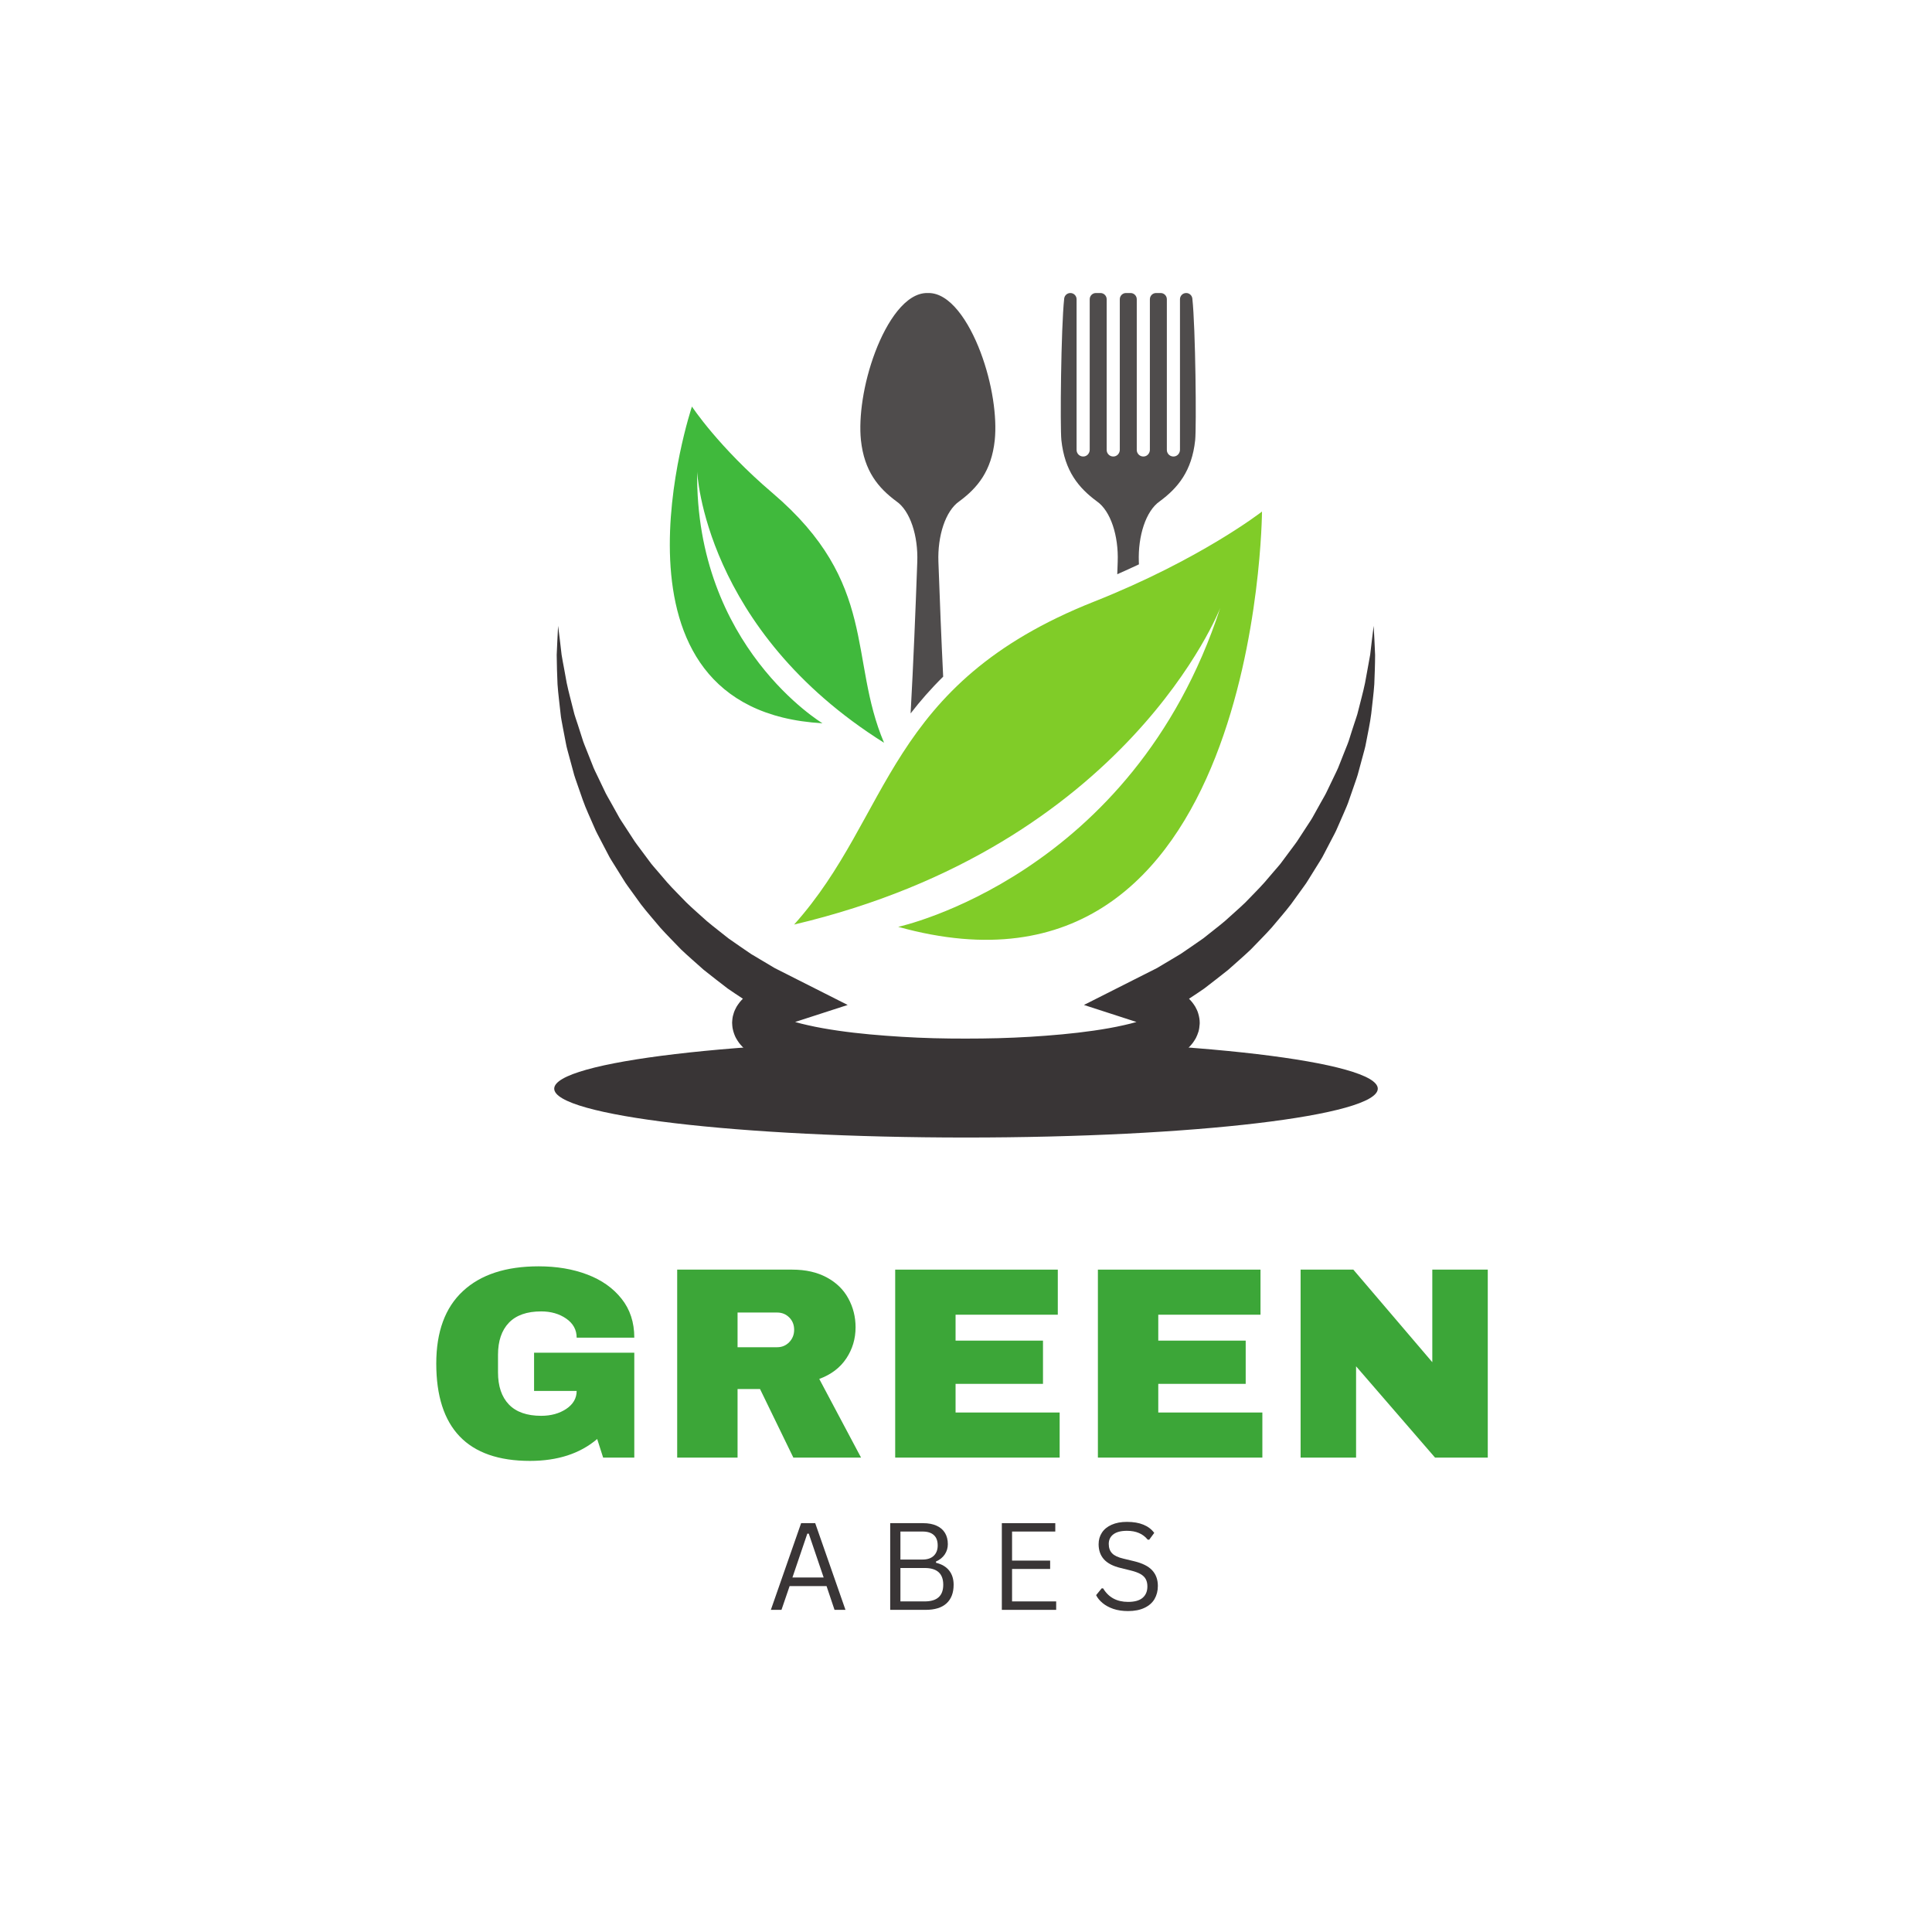 <svg xmlns="http://www.w3.org/2000/svg" xmlns:xlink="http://www.w3.org/1999/xlink" width="500" zoomAndPan="magnify" viewBox="0 0 375 375" height="500" preserveAspectRatio="xMidYMid meet" version="1.0"><defs><g/><clipPath id="6ba860b26e"><path d="M 166 56.844 L 233 56.844 L 233 139 L 166 139 Z M 166 56.844 " clip-rule="nonzero"/></clipPath><clipPath id="7c3c84d817"><path d="M 108 121 L 266.98 121 L 266.98 211.344 L 108 211.344 Z M 108 121 " clip-rule="nonzero"/></clipPath><clipPath id="7c72378900"><path d="M 107.574 201.828 L 267.5 201.828 L 267.5 220.793 L 107.574 220.793 Z M 107.574 201.828 " clip-rule="nonzero"/></clipPath><clipPath id="0be9178e1f"><path d="M 187.5 201.828 C 143.355 201.828 107.574 206.074 107.574 211.309 C 107.574 216.547 143.355 220.793 187.5 220.793 C 231.645 220.793 267.426 216.547 267.426 211.309 C 267.426 206.074 231.645 201.828 187.5 201.828 Z M 187.5 201.828 " clip-rule="nonzero"/></clipPath></defs><g clip-path="url(#6ba860b26e)"><path fill="#4f4c4c" d="M 180.191 56.875 C 180.141 56.879 180.047 56.879 179.996 56.875 C 175.809 56.836 172.152 62.332 169.879 68.32 C 167.57 74.418 166.648 80.969 167.105 85.43 C 167.754 91.449 170.465 94.699 173.988 97.305 C 176.684 99.16 178.227 104.027 178.043 109.055 C 177.688 118.945 177.285 128.77 176.75 138.473 C 178.625 136.051 180.703 133.664 183.07 131.34 C 182.707 123.965 182.414 116.531 182.145 109.055 C 181.961 104.027 183.508 99.16 186.199 97.305 C 189.727 94.699 192.438 91.449 193.082 85.43 C 193.539 80.969 192.621 74.418 190.309 68.32 C 188.039 62.332 184.379 56.836 180.191 56.875 Z M 231.434 57.949 C 231.367 57.336 230.852 56.875 230.238 56.875 C 229.57 56.875 229.031 57.418 229.031 58.082 L 229.031 87.297 C 229.031 87.902 228.625 88.457 228.027 88.582 C 227.211 88.754 226.484 88.125 226.484 87.34 L 226.484 58.082 C 226.484 57.418 225.945 56.875 225.277 56.875 L 224.398 56.875 C 223.73 56.875 223.191 57.418 223.191 58.082 L 223.191 87.297 C 223.191 87.902 222.781 88.457 222.188 88.582 C 221.371 88.754 220.645 88.125 220.645 87.34 L 220.645 58.082 C 220.645 57.418 220.102 56.875 219.438 56.875 L 218.555 56.875 C 217.891 56.875 217.352 57.418 217.352 58.082 L 217.352 87.297 C 217.352 87.902 216.941 88.457 216.348 88.582 C 215.531 88.754 214.805 88.125 214.805 87.34 L 214.805 58.082 C 214.805 57.418 214.262 56.875 213.598 56.875 L 212.715 56.875 C 212.051 56.875 211.512 57.418 211.512 58.082 L 211.512 87.297 C 211.512 87.902 211.102 88.457 210.508 88.582 C 209.691 88.754 208.965 88.125 208.965 87.34 L 208.965 58.082 C 208.965 57.418 208.426 56.875 207.758 56.875 C 207.145 56.875 206.625 57.336 206.559 57.949 C 205.938 63.66 205.75 82.91 206.012 85.43 C 206.656 91.449 209.367 94.699 212.891 97.305 C 215.586 99.16 217.133 104.027 216.945 109.055 C 216.918 109.859 216.887 110.656 216.859 111.457 C 218.316 110.816 219.719 110.176 221.066 109.539 C 221.059 109.379 221.055 109.219 221.047 109.055 C 220.863 104.027 222.41 99.16 225.105 97.305 C 228.629 94.699 231.34 91.449 231.984 85.43 C 232.242 82.91 232.059 63.66 231.434 57.949 " fill-opacity="1" fill-rule="nonzero"/></g><path fill="#80cc28" d="M 236.844 118.016 C 236.844 118.016 218.965 164.148 154.137 179.457 C 173.18 158.188 171.871 132.812 212.359 116.773 C 233.055 108.574 244.953 99.293 244.953 99.293 C 244.953 99.293 244.414 199.41 174.34 179.898 C 174.34 179.898 219.781 170.172 236.844 118.016 " fill-opacity="1" fill-rule="nonzero"/><path fill="#40b93c" d="M 135.32 91.527 C 135.32 91.527 136.59 122.199 171.594 144.172 C 164.668 127.867 170.516 113.227 149.949 95.699 C 139.434 86.742 134.305 78.91 134.305 78.91 C 134.305 78.91 114.59 137.809 159.645 140.387 C 159.645 140.387 134.906 125.574 135.32 91.527 " fill-opacity="1" fill-rule="nonzero"/><g clip-path="url(#7c3c84d817)"><path fill="#393536" d="M 224.445 200.133 L 224.418 200.105 L 224.477 200.16 C 224.465 200.156 224.492 200.172 224.445 200.133 Z M 150.48 200.148 L 150.551 200.082 L 150.508 200.125 C 150.461 200.164 150.488 200.148 150.48 200.148 Z M 266.629 121.473 C 266.387 123.348 266.168 125.211 265.953 127.066 C 265.648 128.914 265.262 130.742 264.953 132.57 C 264.578 134.391 264.062 136.184 263.625 137.977 C 263.43 138.879 263.074 139.742 262.805 140.625 C 262.508 141.5 262.242 142.379 261.961 143.258 C 261.715 144.141 261.324 144.98 260.996 145.84 L 259.984 148.398 C 259.676 149.258 259.238 150.07 258.852 150.898 L 257.664 153.371 C 257.297 154.207 256.801 154.98 256.367 155.777 L 255.039 158.164 C 254.625 158.973 254.09 159.711 253.602 160.477 L 252.117 162.754 C 251.648 163.527 251.07 164.23 250.539 164.961 L 248.922 167.137 C 248.41 167.879 247.77 168.527 247.195 169.223 L 245.441 171.273 C 244.25 172.621 242.949 173.871 241.719 175.172 C 240.43 176.418 239.059 177.578 237.742 178.789 C 236.375 179.941 234.941 181.016 233.555 182.137 C 232.105 183.176 230.613 184.156 229.152 185.168 L 224.57 187.902 L 219.82 190.301 L 210.391 195.062 L 220.496 198.336 L 220.59 198.367 C 219.816 198.59 219.004 198.793 218.191 198.973 C 216.281 199.414 214.285 199.754 212.273 200.047 C 208.238 200.629 204.105 200.984 199.965 201.242 C 197.891 201.363 195.812 201.457 193.73 201.512 C 191.629 201.57 189.625 201.586 187.453 201.59 C 185.418 201.594 183.301 201.57 181.23 201.516 C 179.148 201.461 177.066 201.367 174.996 201.242 C 170.855 200.984 166.723 200.641 162.688 200.055 C 160.676 199.762 158.676 199.422 156.766 198.98 C 155.941 198.797 155.113 198.594 154.328 198.367 L 154.461 198.324 L 164.535 195.062 L 155.133 190.312 L 150.383 187.91 L 145.797 185.18 C 144.336 184.168 142.848 183.184 141.398 182.145 C 140.008 181.027 138.582 179.949 137.207 178.797 C 135.891 177.594 134.52 176.434 133.234 175.18 C 132 173.879 130.699 172.633 129.508 171.285 L 127.75 169.23 C 127.18 168.535 126.539 167.887 126.027 167.145 L 124.41 164.969 C 123.883 164.238 123.301 163.535 122.832 162.762 L 121.348 160.484 C 120.859 159.719 120.324 158.977 119.91 158.168 L 118.582 155.785 C 118.145 154.984 117.652 154.211 117.285 153.375 L 116.102 150.902 C 115.711 150.074 115.273 149.262 114.969 148.402 L 113.953 145.844 C 113.625 144.984 113.238 144.145 112.988 143.258 L 112.145 140.629 C 111.875 139.746 111.52 138.879 111.324 137.977 C 110.891 136.184 110.379 134.391 110 132.574 C 109.699 130.754 109.309 128.934 109.004 127.078 C 108.789 125.211 108.574 123.34 108.328 121.473 C 108.219 123.355 108.137 125.234 108.055 127.113 C 108.062 128.996 108.141 130.902 108.215 132.816 C 108.344 134.715 108.609 136.598 108.805 138.504 C 108.883 139.457 109.121 140.383 109.273 141.328 L 109.816 144.152 C 109.973 145.102 110.27 146.012 110.508 146.945 L 111.262 149.727 C 111.484 150.668 111.84 151.562 112.145 152.477 L 113.098 155.211 C 113.734 157.039 114.586 158.777 115.344 160.562 C 115.707 161.465 116.195 162.305 116.633 163.168 L 117.984 165.75 C 118.406 166.629 118.969 167.422 119.469 168.258 L 121.016 170.738 C 121.504 171.586 122.125 172.34 122.68 173.141 L 124.395 175.516 C 125.582 177.07 126.891 178.523 128.141 180.035 C 129.445 181.496 130.844 182.867 132.199 184.293 C 133.621 185.648 135.117 186.922 136.582 188.238 C 138.109 189.477 139.688 190.66 141.242 191.871 C 142.215 192.547 143.203 193.199 144.195 193.852 C 144.094 193.949 143.992 194.055 143.879 194.18 C 143.676 194.414 143.48 194.629 143.27 194.949 C 143.168 195.098 143.066 195.246 142.973 195.398 C 142.871 195.582 142.777 195.773 142.688 195.961 C 142.504 196.316 142.355 196.805 142.242 197.262 C 142.191 197.492 142.16 197.758 142.137 198.008 L 142.109 198.391 L 142.105 198.484 C 142.094 198.402 142.172 199.613 142.141 199.109 L 142.148 199.16 L 142.168 199.359 L 142.18 199.457 L 142.191 199.52 L 142.234 199.746 C 142.355 200.336 142.594 201 142.844 201.469 C 143.023 201.785 143.223 202.098 143.434 202.398 C 143.641 202.68 143.824 202.867 144.031 203.098 C 144.129 203.203 144.238 203.32 144.336 203.414 L 144.609 203.66 C 144.797 203.82 144.992 203.984 145.176 204.133 L 145.699 204.5 C 146.398 204.98 147.031 205.32 147.656 205.629 C 150.121 206.809 152.352 207.445 154.598 208.035 C 156.836 208.594 159.043 209.016 161.242 209.379 C 165.641 210.09 170.012 210.586 174.383 210.863 C 176.566 211.008 178.754 211.117 180.934 211.191 C 183.125 211.262 185.273 211.305 187.504 211.312 C 189.602 211.309 191.863 211.266 194.027 211.195 C 196.207 211.121 198.395 211.012 200.578 210.867 C 204.949 210.59 209.32 210.102 213.719 209.387 C 215.922 209.02 218.125 208.602 220.363 208.039 C 222.609 207.461 224.84 206.816 227.309 205.637 C 227.934 205.328 228.57 204.988 229.27 204.508 L 229.789 204.141 C 229.977 203.992 230.172 203.828 230.355 203.668 L 230.633 203.422 C 230.73 203.328 230.836 203.211 230.938 203.105 C 231.145 202.875 231.324 202.688 231.535 202.402 C 231.746 202.105 231.945 201.793 232.125 201.477 C 232.316 201.102 232.488 200.66 232.621 200.242 C 232.754 199.805 232.824 199.262 232.855 198.77 L 232.863 198.582 C 232.883 198.93 232.844 197.996 232.844 198.086 L 232.844 198.062 L 232.832 197.965 L 232.82 197.863 L 232.789 197.633 C 232.699 197.012 232.438 196.23 232.285 195.957 C 232.195 195.766 232.098 195.578 231.996 195.395 C 231.902 195.242 231.801 195.09 231.699 194.941 C 231.488 194.621 231.293 194.406 231.086 194.172 C 230.98 194.047 230.879 193.949 230.785 193.855 C 231.773 193.207 232.758 192.559 233.727 191.883 C 235.281 190.672 236.859 189.488 238.387 188.25 C 239.852 186.934 241.348 185.656 242.77 184.305 C 244.125 182.883 245.527 181.508 246.832 180.047 C 248.078 178.535 249.391 177.078 250.574 175.523 L 252.289 173.152 C 252.844 172.348 253.465 171.594 253.957 170.75 L 255.5 168.266 C 256.004 167.43 256.562 166.637 256.988 165.758 L 258.336 163.172 C 258.777 162.309 259.266 161.469 259.629 160.566 L 260.793 157.906 C 261.172 157.016 261.582 156.145 261.875 155.215 L 262.824 152.48 C 263.129 151.566 263.484 150.672 263.707 149.73 L 264.461 146.945 C 264.699 146.016 264.996 145.105 265.152 144.152 C 265.508 142.266 265.922 140.398 266.16 138.504 C 266.355 136.598 266.621 134.711 266.75 132.816 C 266.824 130.914 266.902 129.02 266.906 127.129 C 266.824 125.234 266.742 123.348 266.629 121.473 " fill-opacity="1" fill-rule="nonzero"/></g><g clip-path="url(#7c72378900)"><g clip-path="url(#0be9178e1f)"><path fill="#393536" d="M 107.574 201.828 L 267.426 201.828 L 267.426 220.793 L 107.574 220.793 Z M 107.574 201.828 " fill-opacity="1" fill-rule="nonzero"/></g></g><g fill="#3ca638" fill-opacity="1"><g transform="translate(82.288, 282.918)"><g><path d="M 22.266 -37.125 C 25.766 -37.125 28.91 -36.594 31.703 -35.531 C 34.504 -34.469 36.723 -32.898 38.359 -30.828 C 40.004 -28.766 40.828 -26.25 40.828 -23.281 L 29.641 -23.281 C 29.641 -24.801 28.969 -26.031 27.625 -26.969 C 26.281 -27.906 24.656 -28.375 22.75 -28.375 C 19.988 -28.375 17.898 -27.641 16.484 -26.172 C 15.078 -24.703 14.375 -22.625 14.375 -19.938 L 14.375 -16.547 C 14.375 -13.859 15.078 -11.781 16.484 -10.312 C 17.898 -8.844 19.988 -8.109 22.75 -8.109 C 24.656 -8.109 26.281 -8.555 27.625 -9.453 C 28.969 -10.359 29.641 -11.52 29.641 -12.938 L 21.375 -12.938 L 21.375 -20.359 L 40.828 -20.359 L 40.828 0 L 34.781 0 L 33.625 -3.609 C 30.301 -0.773 25.953 0.641 20.578 0.641 C 14.523 0.641 9.977 -0.941 6.938 -4.109 C 3.906 -7.273 2.391 -11.988 2.391 -18.25 C 2.391 -24.426 4.113 -29.113 7.562 -32.312 C 11.008 -35.52 15.91 -37.125 22.266 -37.125 Z M 22.266 -37.125 "/></g></g></g><g fill="#3ca638" fill-opacity="1"><g transform="translate(127.519, 282.918)"><g><path d="M 38.547 -25.297 C 38.547 -23.066 37.945 -21.051 36.75 -19.25 C 35.551 -17.445 33.801 -16.117 31.5 -15.266 L 39.609 0 L 26.469 0 L 20 -13.312 L 15.641 -13.312 L 15.641 0 L 3.922 0 L 3.922 -36.484 L 26.25 -36.484 C 28.863 -36.484 31.098 -35.977 32.953 -34.969 C 34.816 -33.969 36.211 -32.609 37.141 -30.891 C 38.078 -29.172 38.547 -27.305 38.547 -25.297 Z M 26.625 -24.812 C 26.625 -25.77 26.305 -26.566 25.672 -27.203 C 25.035 -27.836 24.254 -28.156 23.328 -28.156 L 15.641 -28.156 L 15.641 -21.422 L 23.328 -21.422 C 24.254 -21.422 25.035 -21.75 25.672 -22.406 C 26.305 -23.062 26.625 -23.863 26.625 -24.812 Z M 26.625 -24.812 "/></g></g></g><g fill="#3ca638" fill-opacity="1"><g transform="translate(169.834, 282.918)"><g><path d="M 3.922 -36.484 L 35.484 -36.484 L 35.484 -27.734 L 15.641 -27.734 L 15.641 -22.703 L 32.609 -22.703 L 32.609 -14.312 L 15.641 -14.312 L 15.641 -8.75 L 35.844 -8.75 L 35.844 0 L 3.922 0 Z M 3.922 -36.484 "/></g></g></g><g fill="#3ca638" fill-opacity="1"><g transform="translate(209.179, 282.918)"><g><path d="M 3.922 -36.484 L 35.484 -36.484 L 35.484 -27.734 L 15.641 -27.734 L 15.641 -22.703 L 32.609 -22.703 L 32.609 -14.312 L 15.641 -14.312 L 15.641 -8.75 L 35.844 -8.75 L 35.844 0 L 3.922 0 Z M 3.922 -36.484 "/></g></g></g><g fill="#3ca638" fill-opacity="1"><g transform="translate(248.525, 282.918)"><g><path d="M 30.016 0 L 14.688 -17.719 L 14.688 0 L 3.922 0 L 3.922 -36.484 L 14.156 -36.484 L 29.484 -18.516 L 29.484 -36.484 L 40.25 -36.484 L 40.25 0 Z M 30.016 0 "/></g></g></g><g fill="#393536" fill-opacity="1"><g transform="translate(148.95, 312.473)"><g><path d="M 15.156 0 L 13.031 0 L 11.484 -4.609 L 4.312 -4.609 L 2.734 0 L 0.672 0 L 6.547 -16.828 L 9.281 -16.828 Z M 7.75 -14.797 L 4.859 -6.281 L 10.922 -6.281 L 8.031 -14.797 Z M 7.75 -14.797 "/></g></g></g><g fill="#393536" fill-opacity="1"><g transform="translate(170.24, 312.473)"><g><path d="M 2.547 0 L 2.547 -16.828 L 8.922 -16.828 C 9.961 -16.828 10.844 -16.66 11.562 -16.328 C 12.281 -16.004 12.82 -15.535 13.188 -14.922 C 13.551 -14.316 13.734 -13.594 13.734 -12.75 C 13.734 -12.02 13.535 -11.359 13.141 -10.766 C 12.742 -10.172 12.176 -9.711 11.438 -9.391 L 11.438 -9.141 C 12.562 -8.867 13.41 -8.367 13.984 -7.641 C 14.566 -6.91 14.859 -5.988 14.859 -4.875 C 14.859 -3.312 14.398 -2.109 13.484 -1.266 C 12.566 -0.422 11.207 0 9.406 0 Z M 8.828 -9.766 C 9.754 -9.766 10.473 -10.004 10.984 -10.484 C 11.504 -10.973 11.766 -11.645 11.766 -12.5 C 11.766 -13.395 11.516 -14.066 11.016 -14.516 C 10.523 -14.973 9.797 -15.203 8.828 -15.203 L 4.531 -15.203 L 4.531 -9.766 Z M 9.25 -1.641 C 11.645 -1.641 12.844 -2.719 12.844 -4.875 C 12.844 -7.039 11.645 -8.125 9.25 -8.125 L 4.531 -8.125 L 4.531 -1.641 Z M 9.25 -1.641 "/></g></g></g><g fill="#393536" fill-opacity="1"><g transform="translate(191.909, 312.473)"><g><path d="M 4.531 -7.938 L 4.531 -1.641 L 13.094 -1.641 L 13.094 0 L 2.547 0 L 2.547 -16.828 L 12.922 -16.828 L 12.922 -15.203 L 4.531 -15.203 L 4.531 -9.562 L 11.922 -9.562 L 11.922 -7.938 Z M 4.531 -7.938 "/></g></g></g><g fill="#393536" fill-opacity="1"><g transform="translate(211.599, 312.473)"><g><path d="M 7.359 0.234 C 6.297 0.234 5.344 0.094 4.5 -0.188 C 3.664 -0.477 2.969 -0.859 2.406 -1.328 C 1.844 -1.797 1.426 -2.305 1.156 -2.859 L 2.234 -4.172 L 2.516 -4.172 C 3.566 -2.422 5.18 -1.547 7.359 -1.547 C 8.617 -1.547 9.555 -1.805 10.172 -2.328 C 10.797 -2.859 11.109 -3.598 11.109 -4.547 C 11.109 -5.098 11.004 -5.566 10.797 -5.953 C 10.598 -6.336 10.266 -6.664 9.797 -6.938 C 9.328 -7.207 8.691 -7.441 7.891 -7.641 L 5.922 -8.125 C 4.453 -8.477 3.367 -9.039 2.672 -9.812 C 1.984 -10.582 1.641 -11.562 1.641 -12.75 C 1.641 -13.582 1.852 -14.328 2.281 -14.984 C 2.707 -15.641 3.332 -16.148 4.156 -16.516 C 4.988 -16.891 5.984 -17.078 7.141 -17.078 C 8.398 -17.078 9.469 -16.895 10.344 -16.531 C 11.219 -16.176 11.914 -15.645 12.438 -14.938 L 11.469 -13.625 L 11.172 -13.625 C 10.691 -14.219 10.117 -14.648 9.453 -14.922 C 8.797 -15.203 8.023 -15.344 7.141 -15.344 C 5.973 -15.344 5.094 -15.113 4.5 -14.656 C 3.906 -14.207 3.609 -13.586 3.609 -12.797 C 3.609 -12.035 3.828 -11.426 4.266 -10.969 C 4.703 -10.52 5.438 -10.176 6.469 -9.938 L 8.484 -9.453 C 10.117 -9.066 11.301 -8.477 12.031 -7.688 C 12.77 -6.895 13.141 -5.879 13.141 -4.641 C 13.141 -3.691 12.926 -2.848 12.5 -2.109 C 12.07 -1.379 11.422 -0.805 10.547 -0.391 C 9.68 0.023 8.617 0.234 7.359 0.234 Z M 7.359 0.234 "/></g></g></g></svg>
